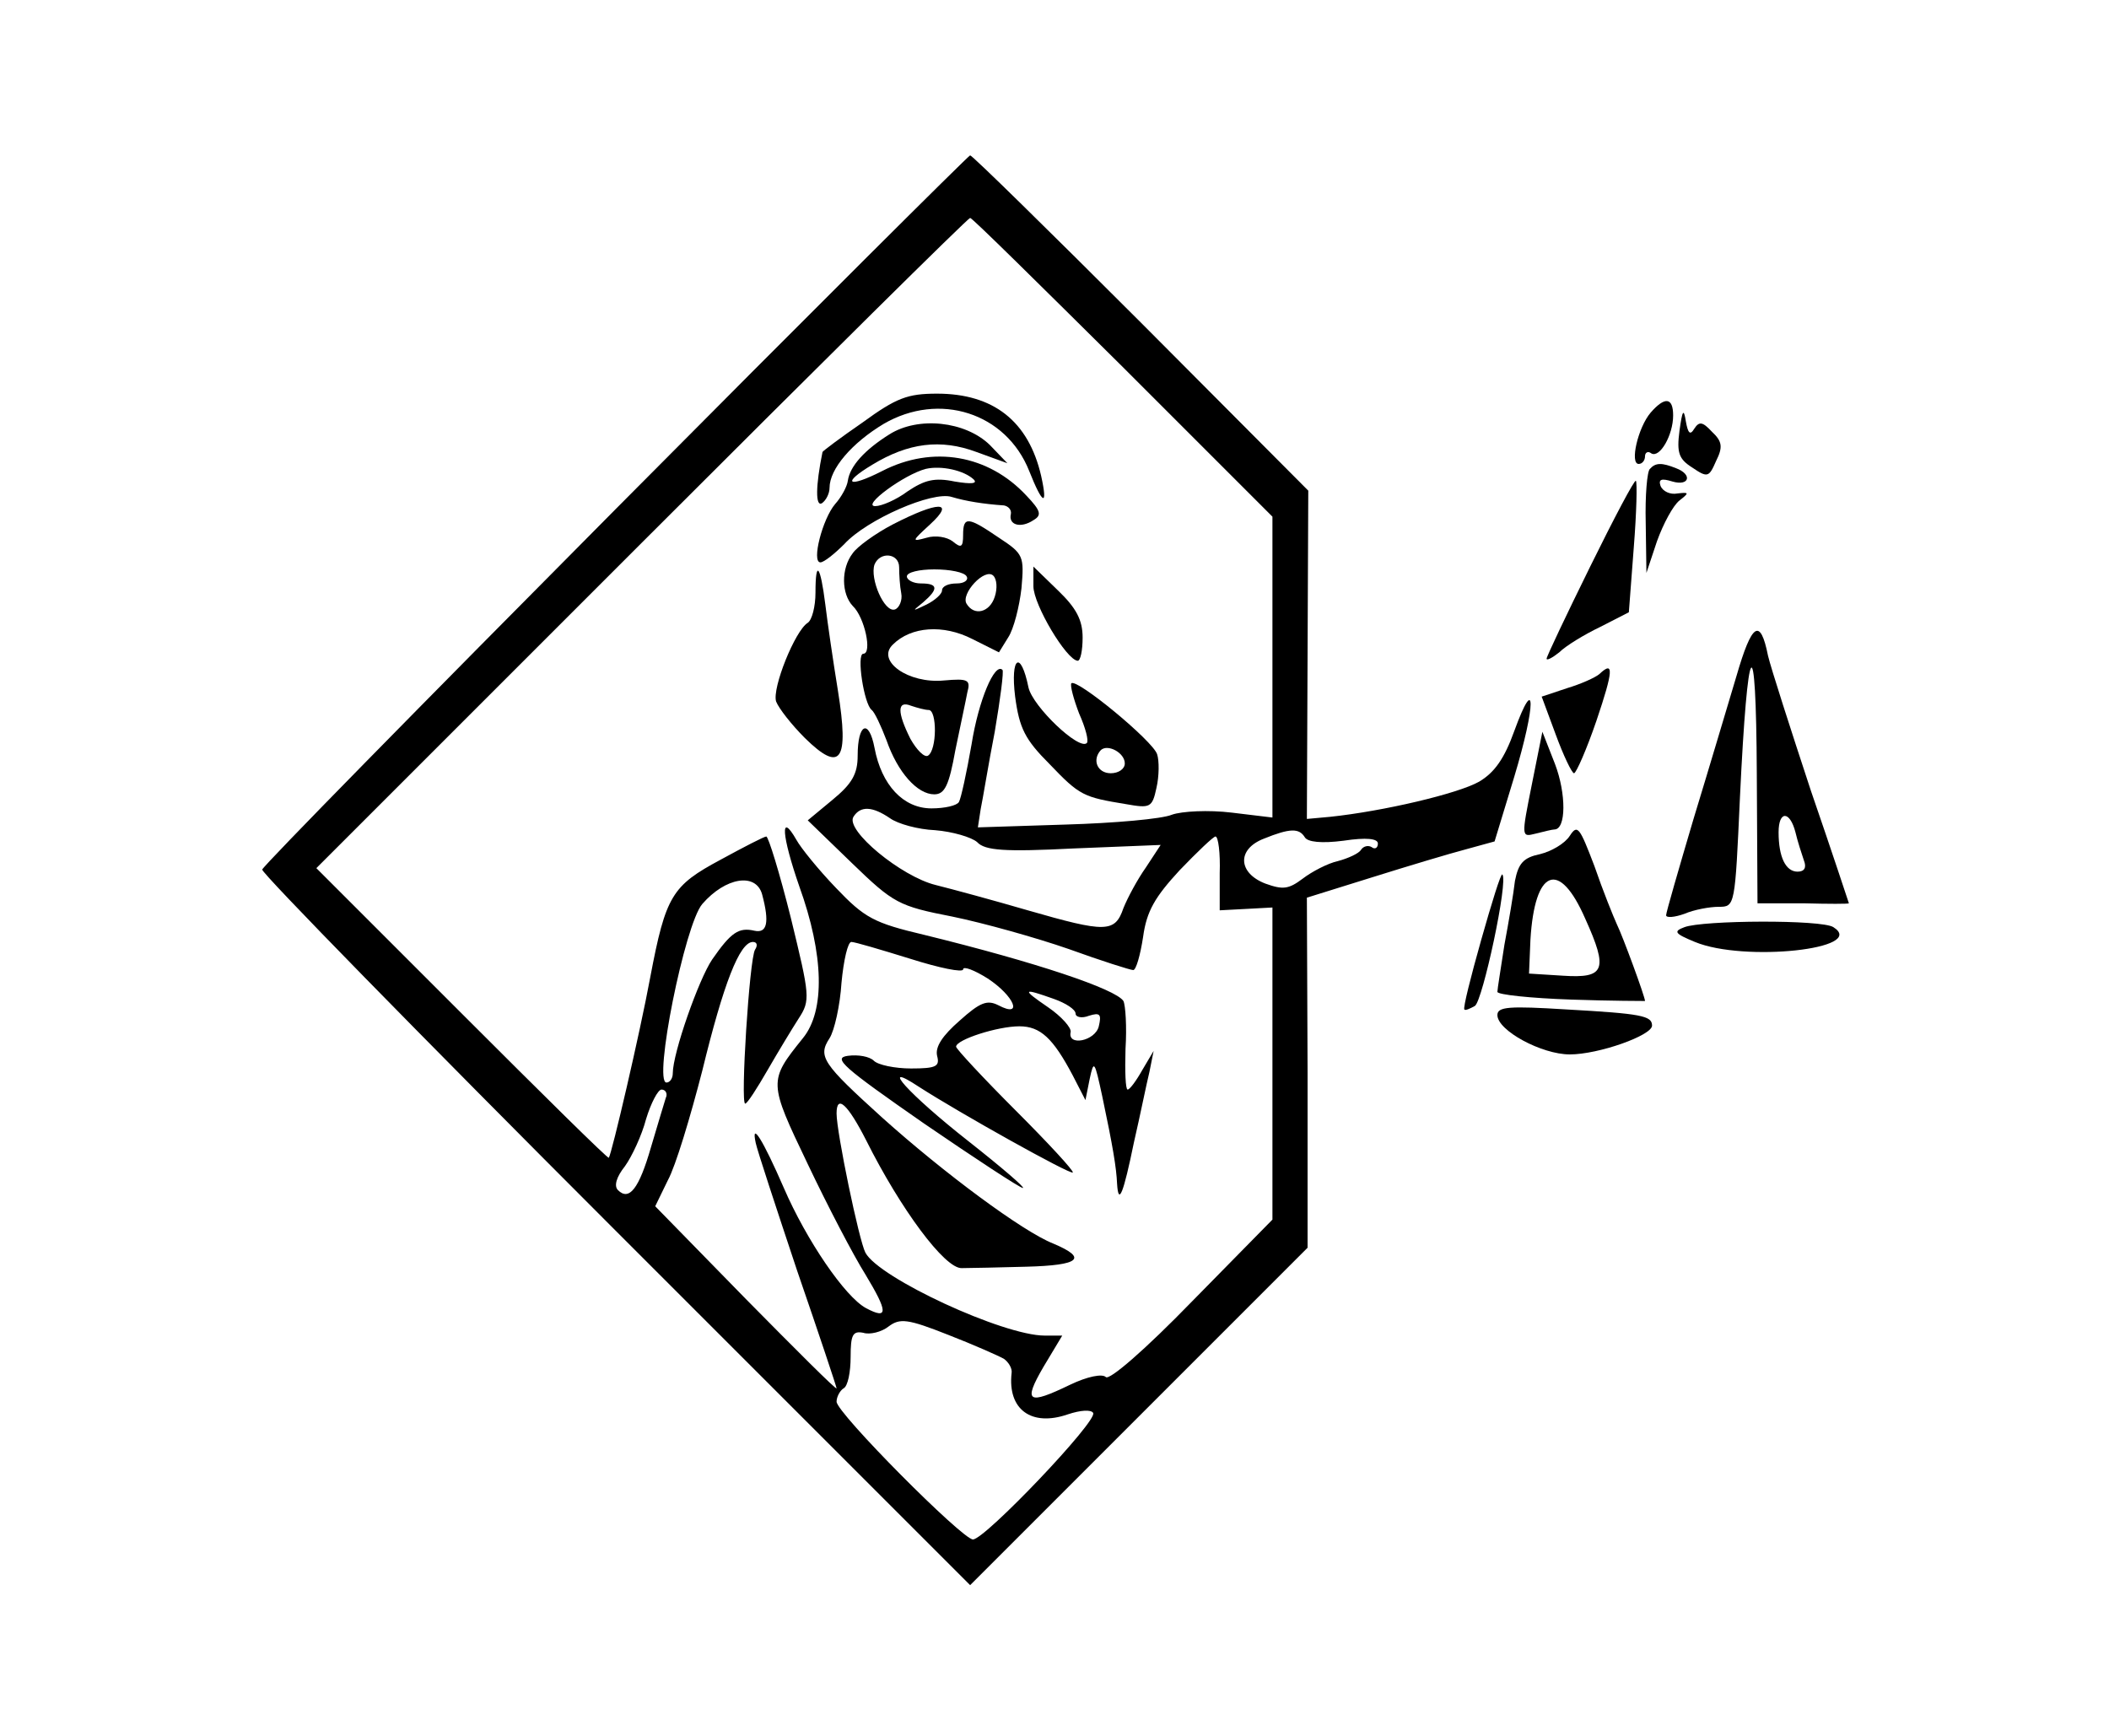 <?xml version="1.0" standalone="no"?>
<!DOCTYPE svg PUBLIC "-//W3C//DTD SVG 20010904//EN"
 "http://www.w3.org/TR/2001/REC-SVG-20010904/DTD/svg10.dtd">
<svg version="1.0" xmlns="http://www.w3.org/2000/svg"
 width="300pt" height="247pt" viewBox="0 0 300 247"
 preserveAspectRatio="xMidYMid meet">
<g transform="translate(0,247) scale(0.1,-0.1)"
fill="#000000" stroke="none">
<path d="M875 1745 c-275 -277 -501 -507 -502 -512 -2 -4 224 -235 502 -513
l505 -505 240 240 240 240 0 249 -1 249 93 29 c51 16 111 34 134 40 l40 11 28
92 c31 103 31 150 0 65 -14 -39 -28 -59 -50 -72 -30 -17 -136 -42 -212 -50
l-33 -3 1 234 1 233 -238 239 c-131 131 -240 238 -243 238 -3 -1 -230 -227
-505 -504z m722 203 l213 -213 0 -214 0 -214 -58 7 c-33 4 -71 2 -85 -3 -14
-6 -82 -12 -151 -14 l-125 -4 4 26 c3 14 11 64 20 110 8 47 13 86 11 88 -11
11 -34 -43 -44 -106 -7 -40 -15 -77 -18 -82 -3 -5 -20 -9 -39 -9 -40 0 -71 33
-81 86 -8 42 -24 35 -24 -11 0 -26 -8 -40 -36 -63 l-35 -29 63 -61 c59 -57 66
-61 143 -76 44 -9 119 -30 165 -46 47 -17 88 -30 92 -30 4 0 10 21 14 47 5 37
17 57 52 95 25 26 48 48 51 48 4 0 7 -24 6 -52 l0 -53 38 2 37 2 0 -222 0
-222 -114 -116 c-68 -70 -118 -113 -123 -108 -5 5 -26 1 -51 -11 -60 -29 -67
-25 -38 25 l27 45 -25 0 c-59 0 -236 82 -255 118 -9 17 -41 171 -41 198 0 28
16 13 42 -38 49 -98 112 -183 136 -182 12 0 54 1 92 2 76 2 88 12 38 33 -43
17 -155 100 -243 179 -85 77 -92 87 -75 113 7 11 15 47 17 79 3 32 9 58 14 58
5 0 42 -11 84 -24 41 -13 75 -20 75 -15 0 5 16 -1 35 -13 38 -25 51 -57 15
-38 -16 8 -26 4 -55 -22 -24 -21 -35 -37 -32 -50 4 -15 -1 -18 -37 -18 -23 0
-47 5 -53 11 -6 6 -22 9 -37 7 -22 -3 -7 -16 108 -96 73 -50 137 -92 141 -92
4 0 -31 30 -78 67 -84 66 -129 116 -70 77 59 -38 215 -125 219 -122 2 2 -35
42 -81 88 -47 47 -85 88 -85 91 0 10 59 29 90 29 30 0 48 -17 76 -70 l18 -35
6 30 c6 28 7 26 18 -25 15 -71 20 -101 21 -124 2 -32 9 -14 24 59 9 39 18 84
22 100 l6 30 -16 -27 c-9 -16 -18 -28 -21 -28 -3 0 -4 26 -3 58 2 31 0 62 -3
68 -11 17 -124 55 -283 94 -72 17 -85 24 -126 67 -25 26 -50 57 -56 68 -24 42
-21 6 4 -66 35 -97 37 -177 5 -216 -49 -61 -49 -62 7 -179 28 -59 65 -130 82
-157 32 -53 33 -65 1 -48 -30 16 -85 97 -117 171 -30 69 -47 96 -40 64 2 -10
29 -92 59 -182 31 -90 56 -165 56 -167 0 -3 -58 55 -129 127 l-129 132 18 37
c11 20 32 90 49 156 30 123 53 183 72 183 6 0 7 -5 3 -11 -8 -13 -21 -219 -14
-219 3 0 17 22 32 48 15 26 35 59 44 73 17 26 16 32 -11 143 -16 64 -32 116
-35 116 -3 0 -32 -15 -65 -33 -69 -37 -78 -51 -100 -167 -15 -81 -55 -252 -59
-257 -1 -2 -95 91 -209 205 l-207 207 463 463 c254 254 464 462 467 462 3 0
100 -96 217 -212z m-331 -642 c11 -8 40 -16 64 -17 25 -2 52 -10 60 -17 11
-12 39 -14 137 -9 l124 5 -21 -32 c-12 -17 -26 -43 -32 -58 -12 -35 -25 -35
-136 -3 -48 14 -107 30 -131 36 -49 12 -129 78 -117 97 10 16 27 15 52 -2z
m590 -27 c4 -7 24 -9 55 -5 33 5 49 3 49 -4 0 -6 -4 -9 -9 -5 -5 3 -12 1 -15
-4 -3 -5 -18 -12 -33 -16 -14 -3 -37 -15 -50 -25 -20 -15 -28 -16 -53 -7 -39
15 -41 49 -2 64 37 15 50 15 58 2z m-772 -81 c11 -41 7 -56 -11 -52 -22 5 -33
-2 -60 -41 -19 -28 -56 -133 -56 -162 0 -7 -4 -13 -9 -13 -19 0 26 225 51 254
33 38 76 45 85 14z m415 -149 c17 -6 31 -15 31 -21 0 -5 9 -7 19 -3 16 5 18 2
14 -15 -5 -21 -45 -29 -40 -8 1 6 -13 22 -32 35 -38 26 -37 28 8 12z m-552
-141 c-2 -7 -12 -39 -21 -70 -17 -59 -31 -77 -47 -61 -6 6 -2 19 10 34 10 14
24 44 30 67 7 23 17 42 22 42 6 0 9 -6 6 -12z m481 -371 c7 -5 12 -14 11 -20
-6 -52 28 -77 80 -59 18 6 33 7 36 2 7 -11 -154 -180 -171 -180 -15 0 -194
180 -194 196 0 7 5 16 10 19 6 3 10 23 10 45 0 31 3 37 18 34 9 -3 26 1 36 9
16 12 27 11 85 -12 36 -14 72 -30 79 -34z"/>
<path d="M1227 1869 c-32 -22 -57 -41 -57 -42 -10 -49 -10 -78 -1 -73 6 4 11
14 11 22 0 27 32 64 77 91 79 46 174 16 207 -67 19 -48 27 -52 17 -7 -18 78
-68 117 -148 117 -42 0 -58 -6 -106 -41z"/>
<path d="M1265 1852 c-35 -22 -56 -45 -59 -66 -1 -8 -9 -23 -18 -33 -18 -21
-34 -83 -21 -83 5 0 20 12 34 26 32 35 126 76 153 67 20 -6 45 -10 74 -12 6
-1 11 -6 10 -12 -4 -16 14 -21 32 -9 12 7 11 13 -10 35 -54 58 -133 72 -205
35 -49 -25 -59 -18 -14 9 51 31 97 37 148 18 l44 -16 -25 26 c-35 34 -102 41
-143 15z m120 -64 c6 -6 -3 -7 -27 -3 -29 6 -43 2 -67 -14 -16 -12 -37 -21
-46 -21 -20 0 41 45 72 53 22 5 54 -2 68 -15z"/>
<path d="M1270 1724 c-25 -13 -51 -32 -57 -41 -17 -22 -16 -58 0 -75 17 -16
28 -68 15 -68 -10 0 1 -72 12 -80 4 -3 13 -22 21 -43 16 -46 44 -77 68 -77 15
0 21 13 30 63 7 34 15 71 17 82 5 18 1 20 -33 17 -51 -5 -97 28 -73 51 26 26
72 29 113 8 l38 -19 13 21 c8 12 16 44 19 70 4 46 3 49 -32 72 -44 30 -51 31
-51 4 0 -18 -3 -19 -15 -9 -8 6 -24 9 -37 5 -22 -6 -21 -5 5 19 37 34 11 33
-53 0z m9 -61 c0 -10 1 -27 3 -37 2 -10 -3 -21 -9 -23 -15 -5 -36 44 -29 64 8
19 35 16 35 -4z m96 -13 c3 -5 -3 -10 -14 -10 -12 0 -21 -4 -21 -10 0 -5 -10
-14 -22 -20 -21 -10 -21 -10 -5 3 22 19 22 27 -3 27 -11 0 -20 5 -20 10 0 6
18 10 39 10 22 0 43 -4 46 -10z m40 -29 c-7 -22 -29 -28 -40 -10 -9 14 26 52
38 40 5 -5 6 -18 2 -30z m-94 -161 c12 0 12 -57 -1 -65 -5 -3 -16 8 -25 24
-19 38 -19 55 1 47 9 -3 20 -6 25 -6z"/>
<path d="M1160 1627 c0 -20 -5 -39 -11 -43 -18 -11 -51 -93 -45 -112 4 -10 22
-33 41 -52 51 -50 63 -33 47 67 -7 43 -15 98 -18 123 -7 56 -14 65 -14 17z"/>
<path d="M1470 1636 c0 -26 47 -105 63 -106 4 0 7 15 7 33 0 25 -9 42 -35 67
l-35 34 0 -28z"/>
<path d="M1444 1479 c6 -45 14 -61 49 -96 43 -45 48 -47 109 -57 34 -6 37 -5
43 23 4 17 4 39 1 48 -6 19 -114 108 -122 101 -2 -3 3 -22 11 -43 9 -20 14
-39 11 -42 -11 -11 -77 52 -83 79 -11 54 -26 44 -19 -13z m156 -95 c0 -8 -9
-14 -20 -14 -19 0 -27 19 -14 33 10 9 34 -4 34 -19z"/>
<path d="M2348 1883 c-18 -21 -30 -73 -17 -73 5 0 9 5 9 11 0 5 4 8 9 4 12 -7
31 26 31 54 0 26 -12 27 -32 4z"/>
<path d="M2389 1857 c-4 -31 -1 -40 18 -52 22 -15 24 -14 34 9 10 20 9 28 -6
42 -13 14 -18 15 -25 4 -6 -10 -9 -6 -12 11 -3 19 -5 15 -9 -14z"/>
<path d="M2347 1803 c-4 -3 -7 -38 -6 -77 l1 -71 15 45 c9 25 23 51 32 58 14
11 14 12 -3 10 -10 -2 -21 3 -24 11 -3 9 1 11 17 6 24 -7 29 10 5 19 -20 8
-29 8 -37 -1z"/>
<path d="M2262 1664 c-34 -69 -62 -128 -62 -131 0 -3 8 1 18 9 9 9 35 25 58
36 l41 21 7 92 c4 50 5 93 3 95 -2 2 -31 -53 -65 -122z"/>
<path d="M2470 1508 c-12 -40 -39 -131 -61 -203 -21 -71 -39 -133 -39 -137 0
-4 12 -3 26 2 14 6 36 10 49 10 23 0 23 1 30 155 11 232 23 249 24 35 l1 -185
65 0 c36 -1 65 -1 65 0 0 0 -24 73 -54 160 -29 88 -57 175 -61 192 -11 55 -23
47 -45 -29z m84 -222 c3 -13 9 -31 12 -40 4 -10 1 -16 -9 -16 -17 0 -27 21
-27 56 0 31 16 31 24 0z"/>
<path d="M2275 1511 c-6 -5 -26 -14 -46 -20 l-36 -12 20 -54 c11 -30 23 -55
26 -55 3 0 18 34 32 75 24 71 25 86 4 66z"/>
<path d="M2179 1354 c-15 -75 -15 -75 5 -70 12 3 24 6 27 6 17 0 17 51 1 93
l-18 46 -15 -75z"/>
<path d="M2233 1281 c-7 -11 -26 -22 -42 -26 -24 -5 -31 -13 -36 -38 -2 -18
-9 -59 -15 -91 -5 -33 -10 -63 -10 -67 0 -4 47 -9 105 -11 58 -2 105 -2 105
-2 0 6 -32 93 -40 109 -5 11 -20 48 -32 83 -21 55 -24 60 -35 43z m22 -118
c33 -73 28 -85 -32 -81 l-48 3 2 48 c6 101 41 115 78 30z"/>
<path d="M2107 1133 c-15 -53 -26 -97 -24 -99 1 -2 8 1 15 5 11 7 48 179 39
187 -2 2 -15 -40 -30 -93z"/>
<path d="M2396 1151 c-16 -6 -14 -9 15 -21 70 -29 246 -10 197 21 -16 11 -186
10 -212 0z"/>
<path d="M2130 1026 c0 -22 63 -56 103 -56 41 0 117 27 117 41 0 14 -15 17
-122 23 -81 5 -98 4 -98 -8z"/>
</g>
</svg>
